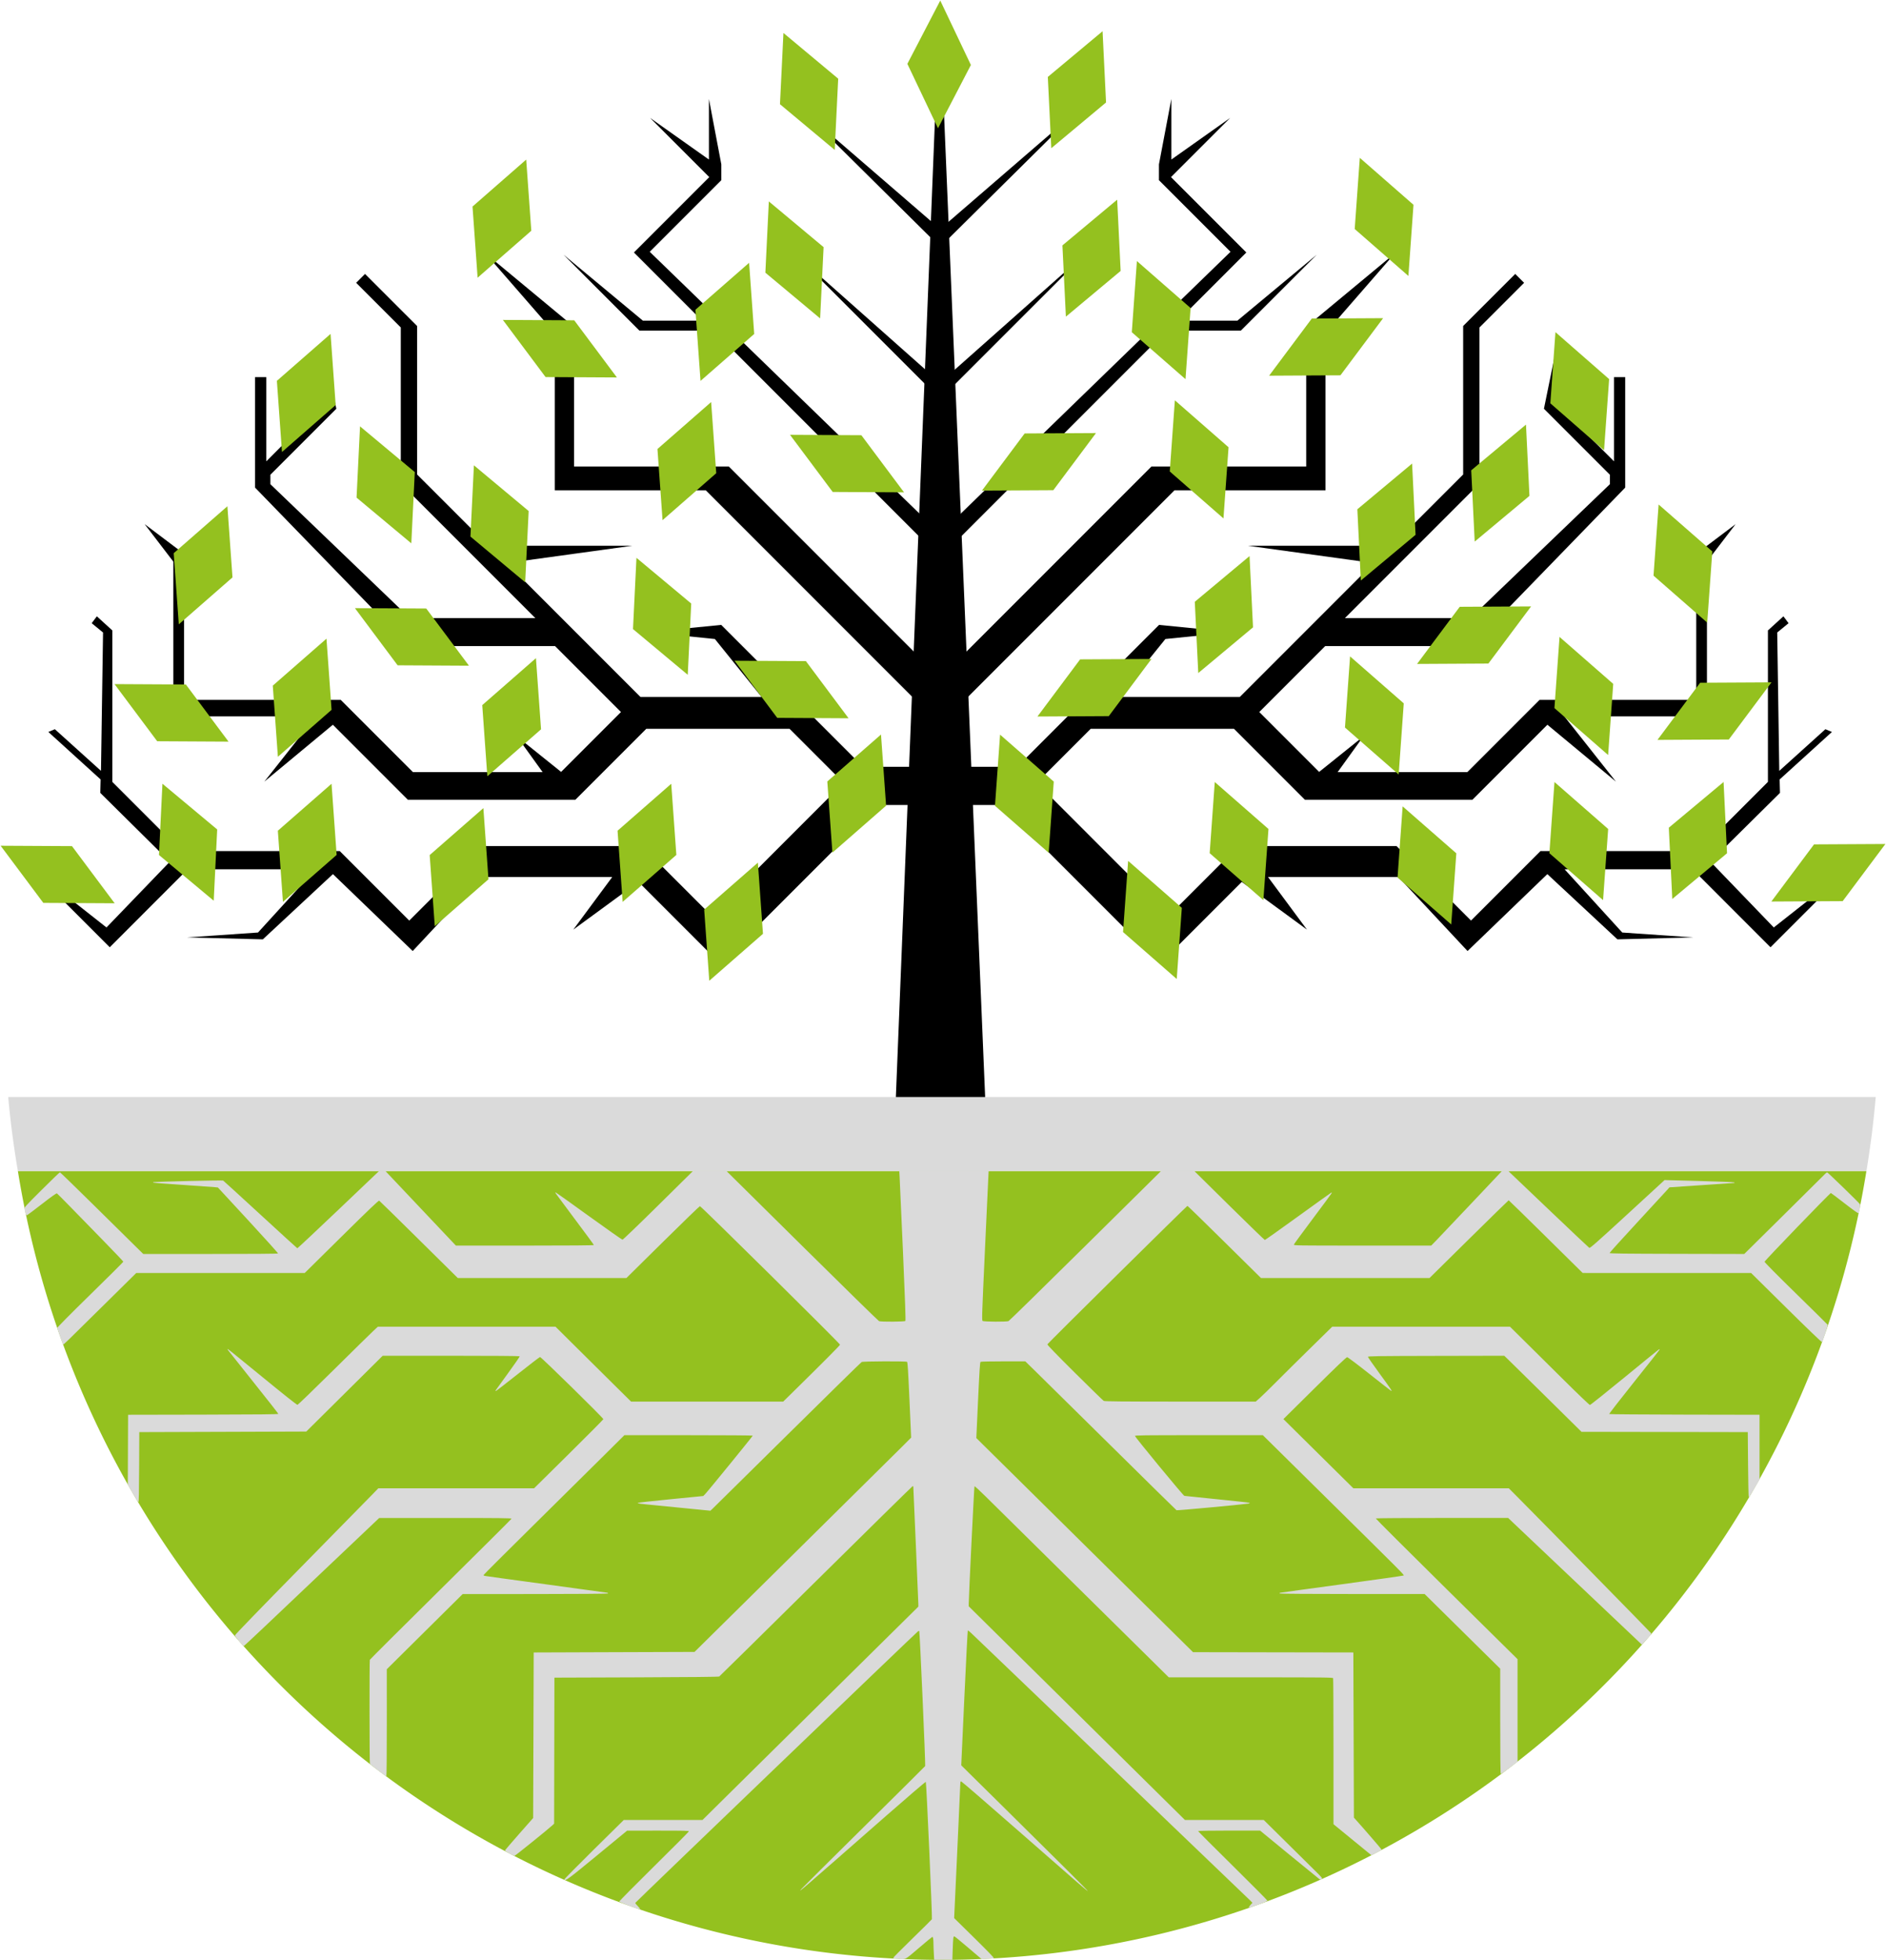 <?xml version="1.0" ?>
<svg xmlns="http://www.w3.org/2000/svg" xmlns:sodipodi="http://sodipodi.sourceforge.net/DTD/sodipodi-0.dtd" xmlns:inkscape="http://www.inkscape.org/namespaces/inkscape" viewBox="0 0 186.797 194.034" inkscape:version="0.92.3 (2405546, 2018-03-11)" sodipodi:docname="jackrabbit-oak.svg">
	<defs id="defs2">
		<clipPath clipPathUnits="userSpaceOnUse" id="clipPath1028">
			<g style="fill:#c5c5c5;fill-opacity:1" id="g1038" transform="matrix(2.171,0,0,-2.132,-60.165,485.964)">
				<g transform="matrix(1,0,0,1.007,0,-0.672)" style="fill:#c5c5c5;fill-opacity:1" id="g1036">
					<path style="fill:#000000;fill-opacity:1;fill-rule:evenodd;stroke:none;stroke-width:0.255px;stroke-linecap:butt;stroke-linejoin:miter;stroke-opacity:1" d="M 73.859,167.98 L 74.298,157.881 L 73.041,157.881 L 65.34,165.582 L 61.371,161.613 L 58.205,163.928 L 60.095,161.377 L 53.764,161.377 L 50.41,164.968 L 46.535,161.235 L 43.133,164.401 L 39.448,164.306 L 42.897,164.07 L 45.698,161.001 L 39.484,161.001 L 35.7,164.785 L 31.766,160.851 L 35.541,163.824 L 38.615,160.634 L 35.241,157.293 L 35.257,156.641 L 32.718,154.336 L 33.036,154.203 L 35.274,156.224 L 35.374,149.509 L 34.823,149.058 L 35.074,148.723 L 35.825,149.408 L 35.825,156.758 L 39.183,160.116 L 46.867,160.116 L 50.241,163.49 L 53.858,159.874 L 61.533,159.874 L 64.895,163.235 L 71.08,157.051 L 71.316,156.794 L 68.706,154.184 L 61.749,154.184 L 58.306,157.627 L 50.173,157.627 L 46.532,153.986 L 43.204,156.747 L 45.709,153.581 L 38.787,153.581 L 38.787,146.069 L 37.393,144.25 L 39.306,145.691 L 39.306,152.778 L 46.913,152.778 L 50.421,156.286 L 56.717,156.286 L 55.465,154.55 L 57.615,156.274 L 60.52,153.369 L 57.32,150.168 L 50.221,150.168 L 42.756,142.478 L 42.756,137.116 L 43.299,137.116 L 43.299,141.202 L 46.169,138.332 L 46.169,136.053 L 46.701,138.651 L 43.5,141.852 L 43.5,142.313 L 50.268,148.809 L 56.363,148.809 L 49.831,142.277 L 49.831,134.706 L 47.663,132.539 L 48.094,132.108 L 50.622,134.635 L 50.622,141.84 L 54.083,145.301 L 61.064,145.301 L 54.969,146.14 L 61.465,152.636 L 67.348,152.636 L 65.08,149.825 L 61.82,149.494 L 65.387,149.14 L 72.273,156.026 L 74.379,156.026 L 74.532,152.501 L 64.64,142.61 L 57.307,142.61 L 57.307,134.976 L 53.933,131.1 L 58.243,134.675 L 58.243,141.457 L 65.759,141.457 L 74.627,150.324 L 74.87,144.721 L 65.008,134.859 L 61.416,134.859 L 57.733,131.176 L 61.584,134.374 L 64.457,134.374 L 61.149,131.067 L 64.807,127.409 L 61.934,124.536 L 64.791,126.557 L 64.791,123.617 L 65.392,126.791 L 65.392,127.559 L 61.917,131.033 L 74.917,143.645 L 75.19,137.358 L 68.933,131.1 L 75.22,136.678 L 75.498,130.286 L 69.167,124.018 L 75.532,129.513 L 75.985,119.098 L 76.46,129.547 L 82.865,124.018 L 76.496,130.324 L 76.786,136.701 L 83.099,131.1 L 76.817,137.382 L 77.102,143.657 L 90.114,131.033 L 86.64,127.559 L 86.64,126.791 L 87.241,123.617 L 87.241,126.557 L 90.098,124.536 L 87.225,127.409 L 90.883,131.067 L 87.575,134.374 L 90.448,134.374 L 94.299,131.176 L 90.616,134.859 L 87.024,134.859 L 77.151,144.732 L 77.406,150.324 L 86.272,141.457 L 93.789,141.457 L 93.789,134.675 L 98.099,131.1 L 94.725,134.976 L 94.725,142.61 L 87.392,142.61 L 77.505,152.497 L 77.665,156.026 L 79.759,156.026 L 86.645,149.14 L 90.212,149.494 L 86.952,149.825 L 84.684,152.636 L 90.567,152.636 L 97.063,146.14 L 90.968,145.301 L 97.949,145.301 L 101.41,141.84 L 101.41,134.635 L 103.937,132.108 L 104.369,132.539 L 102.201,134.706 L 102.201,142.277 L 95.669,148.809 L 101.764,148.809 L 108.532,142.313 L 108.532,141.852 L 105.331,138.651 L 105.863,136.053 L 105.863,138.332 L 108.733,141.202 L 108.733,137.116 L 109.276,137.116 L 109.276,142.478 L 101.811,150.168 L 94.712,150.168 L 91.511,153.369 L 94.417,156.274 L 96.567,154.55 L 95.315,156.286 L 101.611,156.286 L 105.119,152.778 L 112.725,152.778 L 112.725,145.691 L 114.639,144.25 L 113.245,146.069 L 113.245,153.581 L 106.323,153.581 L 108.828,156.747 L 105.499,153.986 L 101.859,157.627 L 93.726,157.627 L 90.283,154.184 L 83.326,154.184 L 80.715,156.794 L 80.952,157.051 L 87.137,163.235 L 90.499,159.874 L 98.174,159.874 L 101.791,163.49 L 105.165,160.116 L 112.849,160.116 L 116.207,156.758 L 116.207,149.408 L 116.958,148.723 L 117.209,149.058 L 116.658,149.509 L 116.758,156.224 L 118.996,154.203 L 119.314,154.336 L 116.775,156.641 L 116.791,157.293 L 113.417,160.634 L 116.491,163.824 L 120.266,160.851 L 116.332,164.785 L 112.548,161.001 L 106.334,161.001 L 109.135,164.07 L 112.584,164.306 L 108.898,164.401 L 105.497,161.235 L 101.622,164.968 L 98.268,161.377 L 91.937,161.377 L 93.827,163.928 L 90.661,161.613 L 86.692,165.582 L 78.991,157.881 L 77.75,157.881 L 78.205,167.893 L 73.859,167.98" id="path1030" inkscape:connector-curvature="0"/>
				</g>
			</g>
		</clipPath>
	</defs>
	<sodipodi:namedview id="base" pagecolor="#ffffff" bordercolor="#666666" borderopacity="1.0" inkscape:pageopacity="0.0" inkscape:pageshadow="2" inkscape:zoom="1.4" inkscape:cx="330.75192" inkscape:cy="342.26057" inkscape:document-units="mm" inkscape:current-layer="layer1" showgrid="false" inkscape:snap-global="false" inkscape:window-width="3726" inkscape:window-height="2049" inkscape:window-x="114" inkscape:window-y="55" inkscape:window-maximized="1" fit-margin-top="0" fit-margin-left="0" fit-margin-right="0" fit-margin-bottom="0"/>
	<g inkscape:label="Layer 1" inkscape:groupmode="layer" id="layer1" transform="translate(-11.446,-17.787)">
		<g id="g964" style="fill:#000000;fill-opacity:1" transform="matrix(2.04,0,0,2.04,-50.295,-226.072)">
			<g id="g979">
				<path style="fill:#000000;fill-opacity:1;fill-rule:evenodd;stroke:none;stroke-width:0.265px;stroke-linecap:butt;stroke-linejoin:miter;stroke-opacity:1" d="M 73.753,172.97 L 75.879,119.824 L 78.099,172.875 L 73.753,172.97" id="path902" inkscape:connector-curvature="0"/>
				<g transform="translate(-0.396,-0.102)" id="g919" style="fill:#000000;fill-opacity:1;stroke:none">
					<path inkscape:connector-curvature="0" id="path904" d="M 77.627,158.708 L 79.281,158.708 L 86.982,166.409 L 90.951,162.44 L 94.116,164.756 L 92.226,162.204 L 98.557,162.204 L 101.912,165.795 L 105.786,162.062 L 109.188,165.228 L 112.873,165.134 L 109.424,164.897 L 106.624,161.828 L 112.838,161.828 L 116.621,165.612 L 120.555,161.678 L 116.78,164.651 L 113.706,161.461 L 117.081,158.12 L 117.064,157.469 L 119.603,155.163 L 119.286,155.03 L 117.047,157.051 L 116.947,150.336 L 117.498,149.885 L 117.248,149.551 L 116.496,150.236 L 116.496,157.586 L 113.139,160.943 L 105.455,160.943 L 102.08,164.317 L 98.464,160.701 L 90.788,160.701 L 87.426,164.063 L 81.242,157.878 L 81.005,157.621 L 83.615,155.011 L 90.573,155.011 L 94.016,158.454 L 102.148,158.454 L 105.789,154.813 L 109.117,157.574 L 106.613,154.408 L 113.535,154.408 L 113.535,146.896 L 114.928,145.077 L 113.015,146.518 L 113.015,153.605 L 105.408,153.605 L 101.9,157.113 L 95.604,157.113 L 96.856,155.377 L 94.707,157.102 L 91.801,154.196 L 95.002,150.995 L 102.101,150.995 L 109.566,143.305 L 109.566,137.943 L 109.023,137.943 L 109.023,142.03 L 106.152,139.159 L 106.152,136.88 L 105.621,139.478 L 108.822,142.679 L 108.822,143.14 L 102.054,149.637 L 95.959,149.637 L 102.491,143.105 L 102.491,135.533 L 104.658,133.366 L 104.227,132.935 L 101.699,135.462 L 101.699,142.668 L 98.238,146.128 L 91.258,146.128 L 97.353,146.967 L 90.856,153.464 L 84.974,153.464 L 87.242,150.652 L 90.502,150.322 L 86.935,149.967 L 80.048,156.853 L 77.343,156.853 L 77.627,158.708" style="fill:#000000;fill-opacity:1;fill-rule:evenodd;stroke:none;stroke-width:0.265px;stroke-linecap:butt;stroke-linejoin:miter;stroke-opacity:1"/>
					<path inkscape:connector-curvature="0" id="path906" d="M 77.441,153.677 L 87.681,143.437 L 95.014,143.437 L 95.014,135.803 L 98.389,131.928 L 94.079,135.502 L 94.079,142.284 L 86.562,142.284 L 77.291,151.555 L 77.441,153.677" style="fill:#000000;fill-opacity:1;fill-rule:evenodd;stroke:none;stroke-width:0.265px;stroke-linecap:butt;stroke-linejoin:miter;stroke-opacity:1"/>
					<path inkscape:connector-curvature="0" id="path908" d="M 76.974,146.026 L 87.314,135.686 L 90.905,135.686 L 94.588,132.003 L 90.738,135.202 L 87.865,135.202 L 91.172,131.894 L 87.514,128.236 L 90.387,125.363 L 87.531,127.384 L 87.531,124.444 L 86.929,127.618 L 86.929,128.386 L 90.404,131.861 L 76.974,144.89 L 76.974,146.026" style="fill:#000000;fill-opacity:1;fill-rule:evenodd;stroke:none;stroke-width:0.265px;stroke-linecap:butt;stroke-linejoin:miter;stroke-opacity:1"/>
					<path inkscape:connector-curvature="0" id="path910" d="M 76.706,138.609 L 83.388,131.928 L 76.573,137.975 L 76.706,138.609" style="fill:#000000;fill-opacity:1;fill-rule:evenodd;stroke:none;stroke-width:0.265px;stroke-linecap:butt;stroke-linejoin:miter;stroke-opacity:1"/>
					<path inkscape:connector-curvature="0" id="path912" d="M 76.372,131.56 L 83.154,124.845 L 76.305,130.758 L 76.372,131.56" style="fill:#000000;fill-opacity:1;fill-rule:evenodd;stroke:none;stroke-width:0.265px;stroke-linecap:butt;stroke-linejoin:miter;stroke-opacity:1"/>
				</g>
				<g transform="matrix(-1,0,0,1,152.215,-0.102)" id="g919-3" style="fill:#000000;fill-opacity:1;stroke:none">
					<path inkscape:connector-curvature="0" id="path904-6" d="M 77.627,158.708 L 79.281,158.708 L 86.982,166.409 L 90.951,162.44 L 94.116,164.756 L 92.226,162.204 L 98.557,162.204 L 101.912,165.795 L 105.786,162.062 L 109.188,165.228 L 112.873,165.134 L 109.424,164.897 L 106.624,161.828 L 112.838,161.828 L 116.621,165.612 L 120.555,161.678 L 116.78,164.651 L 113.706,161.461 L 117.081,158.12 L 117.064,157.469 L 119.603,155.163 L 119.286,155.03 L 117.047,157.051 L 116.947,150.336 L 117.498,149.885 L 117.248,149.551 L 116.496,150.236 L 116.496,157.586 L 113.139,160.943 L 105.455,160.943 L 102.08,164.317 L 98.464,160.701 L 90.788,160.701 L 87.426,164.063 L 81.242,157.878 L 81.005,157.621 L 83.615,155.011 L 90.573,155.011 L 94.016,158.454 L 102.148,158.454 L 105.789,154.813 L 109.117,157.574 L 106.613,154.408 L 113.535,154.408 L 113.535,146.896 L 114.928,145.077 L 113.015,146.518 L 113.015,153.605 L 105.408,153.605 L 101.9,157.113 L 95.604,157.113 L 96.856,155.377 L 94.707,157.102 L 91.801,154.196 L 95.002,150.995 L 102.101,150.995 L 109.566,143.305 L 109.566,137.943 L 109.023,137.943 L 109.023,142.03 L 106.152,139.159 L 106.152,136.88 L 105.621,139.478 L 108.822,142.679 L 108.822,143.14 L 102.054,149.637 L 95.959,149.637 L 102.491,143.105 L 102.491,135.533 L 104.658,133.366 L 104.227,132.935 L 101.699,135.462 L 101.699,142.668 L 98.238,146.128 L 91.258,146.128 L 97.353,146.967 L 90.856,153.464 L 84.974,153.464 L 87.242,150.652 L 90.502,150.322 L 86.935,149.967 L 80.048,156.853 L 77.343,156.853 L 77.627,158.708" style="fill:#000000;fill-opacity:1;fill-rule:evenodd;stroke:none;stroke-width:0.265px;stroke-linecap:butt;stroke-linejoin:miter;stroke-opacity:1"/>
					<path inkscape:connector-curvature="0" id="path906-7" d="M 77.441,153.677 L 87.681,143.437 L 95.014,143.437 L 95.014,135.803 L 98.389,131.928 L 94.079,135.502 L 94.079,142.284 L 86.562,142.284 L 77.291,151.555 L 77.441,153.677" style="fill:#000000;fill-opacity:1;fill-rule:evenodd;stroke:none;stroke-width:0.265px;stroke-linecap:butt;stroke-linejoin:miter;stroke-opacity:1"/>
					<path inkscape:connector-curvature="0" id="path908-5" d="M 76.974,146.026 L 87.314,135.686 L 90.905,135.686 L 94.588,132.003 L 90.738,135.202 L 87.865,135.202 L 91.172,131.894 L 87.514,128.236 L 90.387,125.363 L 87.531,127.384 L 87.531,124.444 L 86.929,127.618 L 86.929,128.386 L 90.404,131.861 L 76.974,144.89 L 76.974,146.026" style="fill:#000000;fill-opacity:1;fill-rule:evenodd;stroke:none;stroke-width:0.265px;stroke-linecap:butt;stroke-linejoin:miter;stroke-opacity:1"/>
					<path inkscape:connector-curvature="0" id="path910-3" d="M 76.706,138.609 L 83.388,131.928 L 76.573,137.975 L 76.706,138.609" style="fill:#000000;fill-opacity:1;fill-rule:evenodd;stroke:none;stroke-width:0.265px;stroke-linecap:butt;stroke-linejoin:miter;stroke-opacity:1"/>
					<path inkscape:connector-curvature="0" id="path912-5" d="M 76.372,131.56 L 83.154,124.845 L 76.305,130.758 L 76.372,131.56" style="fill:#000000;fill-opacity:1;fill-rule:evenodd;stroke:none;stroke-width:0.265px;stroke-linecap:butt;stroke-linejoin:miter;stroke-opacity:1"/>
				</g>
			</g>
		</g>
		<path sodipodi:type="star" style="opacity:1;fill:#94c11f;fill-opacity:1;stroke:none;stroke-width:0.498;stroke-linecap:butt;stroke-linejoin:bevel;stroke-miterlimit:4;stroke-dasharray:none;stroke-opacity:1" id="path983" sodipodi:sides="4" sodipodi:cx="25.702381" sodipodi:cy="126.57998" sodipodi:r1="3.503422" sodipodi:r2="2.4772935" sodipodi:arg1="1.5707963" sodipodi:arg2="2.3561945" inkscape:flatsided="true" inkscape:rounded="0" inkscape:randomized="0" d="M 25.702,130.083 L 22.199,126.58 L 25.702,123.077 L 29.206,126.58 L 25.702,130.083" transform="matrix(0.831,0.342,-0.687,1.669,126.759,-180.619)"/>
		<path sodipodi:type="star" style="opacity:1;fill:#94c11f;fill-opacity:1;stroke:none;stroke-width:0.498;stroke-linecap:butt;stroke-linejoin:bevel;stroke-miterlimit:4;stroke-dasharray:none;stroke-opacity:1" id="path983-6" sodipodi:sides="4" sodipodi:cx="25.702381" sodipodi:cy="126.57998" sodipodi:r1="3.503422" sodipodi:r2="2.4772935" sodipodi:arg1="1.5707963" sodipodi:arg2="2.3561945" inkscape:flatsided="true" inkscape:rounded="0" inkscape:randomized="0" d="M 25.702,130.083 L 22.199,126.58 L 25.702,123.077 L 29.206,126.58 L 25.702,130.083" transform="matrix(0.831,0.342,-0.687,1.669,107.382,-163.362)"/>
		<path sodipodi:type="star" style="opacity:1;fill:#94c11f;fill-opacity:1;stroke:none;stroke-width:0.498;stroke-linecap:butt;stroke-linejoin:bevel;stroke-miterlimit:4;stroke-dasharray:none;stroke-opacity:1" id="path983-2" sodipodi:sides="4" sodipodi:cx="25.702381" sodipodi:cy="126.57998" sodipodi:r1="3.503422" sodipodi:r2="2.4772935" sodipodi:arg1="1.5707963" sodipodi:arg2="2.3561945" inkscape:flatsided="true" inkscape:rounded="0" inkscape:randomized="0" d="M 25.702,130.083 L 22.199,126.58 L 25.702,123.077 L 29.206,126.58 L 25.702,130.083" transform="matrix(0.831,0.342,-0.687,1.669,97.163,-146.299)"/>
		<path sodipodi:type="star" style="opacity:1;fill:#94c11f;fill-opacity:1;stroke:none;stroke-width:0.498;stroke-linecap:butt;stroke-linejoin:bevel;stroke-miterlimit:4;stroke-dasharray:none;stroke-opacity:1" id="path983-9" sodipodi:sides="4" sodipodi:cx="25.702381" sodipodi:cy="126.57998" sodipodi:r1="3.503422" sodipodi:r2="2.4772935" sodipodi:arg1="1.5707963" sodipodi:arg2="2.3561945" inkscape:flatsided="true" inkscape:rounded="0" inkscape:randomized="0" d="M 25.702,130.083 L 22.199,126.58 L 25.702,123.077 L 29.206,126.58 L 25.702,130.083" transform="matrix(0.831,0.342,-0.687,1.669,127.723,-131.259)"/>
		<path sodipodi:type="star" style="opacity:1;fill:#94c11f;fill-opacity:1;stroke:none;stroke-width:0.498;stroke-linecap:butt;stroke-linejoin:bevel;stroke-miterlimit:4;stroke-dasharray:none;stroke-opacity:1" id="path983-1" sodipodi:sides="4" sodipodi:cx="25.702381" sodipodi:cy="126.57998" sodipodi:r1="3.503422" sodipodi:r2="2.4772935" sodipodi:arg1="1.5707963" sodipodi:arg2="2.3561945" inkscape:flatsided="true" inkscape:rounded="0" inkscape:randomized="0" d="M 25.702,130.083 L 22.199,126.58 L 25.702,123.077 L 29.206,126.58 L 25.702,130.083" transform="matrix(0.831,0.342,-0.687,1.669,122.517,-116.413)"/>
		<path sodipodi:type="star" style="opacity:1;fill:#94c11f;fill-opacity:1;stroke:none;stroke-width:0.498;stroke-linecap:butt;stroke-linejoin:bevel;stroke-miterlimit:4;stroke-dasharray:none;stroke-opacity:1" id="path983-27" sodipodi:sides="4" sodipodi:cx="25.702381" sodipodi:cy="126.57998" sodipodi:r1="3.503422" sodipodi:r2="2.4772935" sodipodi:arg1="1.5707963" sodipodi:arg2="2.3561945" inkscape:flatsided="true" inkscape:rounded="0" inkscape:randomized="0" d="M 25.702,130.083 L 22.199,126.58 L 25.702,123.077 L 29.206,126.58 L 25.702,130.083" transform="matrix(0.831,0.342,-0.687,1.669,141.124,-118.823)"/>
		<path sodipodi:type="star" style="opacity:1;fill:#94c11f;fill-opacity:1;stroke:none;stroke-width:0.498;stroke-linecap:butt;stroke-linejoin:bevel;stroke-miterlimit:4;stroke-dasharray:none;stroke-opacity:1" id="path983-0" sodipodi:sides="4" sodipodi:cx="25.702381" sodipodi:cy="126.57998" sodipodi:r1="3.503422" sodipodi:r2="2.4772935" sodipodi:arg1="1.5707963" sodipodi:arg2="2.3561945" inkscape:flatsided="true" inkscape:rounded="0" inkscape:randomized="0" d="M 25.702,130.083 L 22.199,126.58 L 25.702,123.077 L 29.206,126.58 L 25.702,130.083" transform="matrix(0.831,0.342,-0.687,1.669,107.478,-118.823)"/>
		<path sodipodi:type="star" style="opacity:1;fill:#94c11f;fill-opacity:1;stroke:none;stroke-width:0.498;stroke-linecap:butt;stroke-linejoin:bevel;stroke-miterlimit:4;stroke-dasharray:none;stroke-opacity:1" id="path983-93" sodipodi:sides="4" sodipodi:cx="25.702381" sodipodi:cy="126.57998" sodipodi:r1="3.503422" sodipodi:r2="2.4772935" sodipodi:arg1="1.5707963" sodipodi:arg2="2.3561945" inkscape:flatsided="true" inkscape:rounded="0" inkscape:randomized="0" d="M 25.702,130.083 L 22.199,126.58 L 25.702,123.077 L 29.206,126.58 L 25.702,130.083" transform="matrix(0.831,0.342,-0.687,1.669,106.977,-133.188)"/>
		<path sodipodi:type="star" style="opacity:1;fill:#94c11f;fill-opacity:1;stroke:none;stroke-width:0.498;stroke-linecap:butt;stroke-linejoin:bevel;stroke-miterlimit:4;stroke-dasharray:none;stroke-opacity:1" id="path983-60" sodipodi:sides="4" sodipodi:cx="25.702381" sodipodi:cy="126.57998" sodipodi:r1="3.503422" sodipodi:r2="2.4772935" sodipodi:arg1="1.5707963" sodipodi:arg2="2.3561945" inkscape:flatsided="true" inkscape:rounded="0" inkscape:randomized="0" d="M 25.702,130.083 L 22.199,126.58 L 25.702,123.077 L 29.206,126.58 L 25.702,130.083" transform="matrix(0.831,0.342,-0.687,1.669,148.836,-170.4)"/>
		<path sodipodi:type="star" style="opacity:1;fill:#94c11f;fill-opacity:1;stroke:none;stroke-width:0.498;stroke-linecap:butt;stroke-linejoin:bevel;stroke-miterlimit:4;stroke-dasharray:none;stroke-opacity:1" id="path983-62" sodipodi:sides="4" sodipodi:cx="25.702381" sodipodi:cy="126.57998" sodipodi:r1="3.503422" sodipodi:r2="2.4772935" sodipodi:arg1="1.5707963" sodipodi:arg2="2.3561945" inkscape:flatsided="true" inkscape:rounded="0" inkscape:randomized="0" d="M 25.702,130.083 L 22.199,126.58 L 25.702,123.077 L 29.206,126.58 L 25.702,130.083" transform="matrix(0.831,0.342,-0.687,1.669,145.076,-156.614)"/>
		<path sodipodi:type="star" style="opacity:1;fill:#94c11f;fill-opacity:1;stroke:none;stroke-width:0.498;stroke-linecap:butt;stroke-linejoin:bevel;stroke-miterlimit:4;stroke-dasharray:none;stroke-opacity:1" id="path983-61" sodipodi:sides="4" sodipodi:cx="25.702381" sodipodi:cy="126.57998" sodipodi:r1="3.503422" sodipodi:r2="2.4772935" sodipodi:arg1="1.5707963" sodipodi:arg2="2.3561945" inkscape:flatsided="true" inkscape:rounded="0" inkscape:randomized="0" d="M 25.702,130.083 L 22.199,126.58 L 25.702,123.077 L 29.206,126.58 L 25.702,130.083" transform="matrix(0.831,0.342,-0.687,1.669,149.704,-111.014)"/>
		<path sodipodi:type="star" style="opacity:1;fill:#94c11f;fill-opacity:1;stroke:none;stroke-width:0.498;stroke-linecap:butt;stroke-linejoin:bevel;stroke-miterlimit:4;stroke-dasharray:none;stroke-opacity:1" id="path983-8" sodipodi:sides="4" sodipodi:cx="25.702381" sodipodi:cy="126.57998" sodipodi:r1="3.503422" sodipodi:r2="2.4772935" sodipodi:arg1="1.5707963" sodipodi:arg2="2.3561945" inkscape:flatsided="true" inkscape:rounded="0" inkscape:randomized="0" d="M 25.702,130.083 L 22.199,126.58 L 25.702,123.077 L 29.206,126.58 L 25.702,130.083" transform="matrix(0.405,-0.802,1.612,0.813,-197.301,22.069)"/>
		<path sodipodi:type="star" style="opacity:1;fill:#94c11f;fill-opacity:1;stroke:none;stroke-width:0.498;stroke-linecap:butt;stroke-linejoin:bevel;stroke-miterlimit:4;stroke-dasharray:none;stroke-opacity:1" id="path983-8-7" sodipodi:sides="4" sodipodi:cx="25.702381" sodipodi:cy="126.57998" sodipodi:r1="3.503422" sodipodi:r2="2.4772935" sodipodi:arg1="1.5707963" sodipodi:arg2="2.3561945" inkscape:flatsided="true" inkscape:rounded="0" inkscape:randomized="0" d="M 25.702,130.083 L 22.199,126.58 L 25.702,123.077 L 29.206,126.58 L 25.702,130.083" transform="matrix(0.405,-0.802,1.612,0.813,-186.022,6.066)"/>
		<path sodipodi:type="star" style="opacity:1;fill:#94c11f;fill-opacity:1;stroke:none;stroke-width:0.498;stroke-linecap:butt;stroke-linejoin:bevel;stroke-miterlimit:4;stroke-dasharray:none;stroke-opacity:1" id="path983-8-9" sodipodi:sides="4" sodipodi:cx="25.702381" sodipodi:cy="126.57998" sodipodi:r1="3.503422" sodipodi:r2="2.4772935" sodipodi:arg1="1.5707963" sodipodi:arg2="2.3561945" inkscape:flatsided="true" inkscape:rounded="0" inkscape:randomized="0" d="M 25.702,130.083 L 22.199,126.58 L 25.702,123.077 L 29.206,126.58 L 25.702,130.083" transform="matrix(0.405,-0.802,1.612,0.813,-162.21,-1.453)"/>
		<path sodipodi:type="star" style="opacity:1;fill:#94c11f;fill-opacity:1;stroke:none;stroke-width:0.498;stroke-linecap:butt;stroke-linejoin:bevel;stroke-miterlimit:4;stroke-dasharray:none;stroke-opacity:1" id="path983-8-2" sodipodi:sides="4" sodipodi:cx="25.702381" sodipodi:cy="126.57998" sodipodi:r1="3.503422" sodipodi:r2="2.4772935" sodipodi:arg1="1.5707963" sodipodi:arg2="2.3561945" inkscape:flatsided="true" inkscape:rounded="0" inkscape:randomized="0" d="M 25.702,130.083 L 22.199,126.58 L 25.702,123.077 L 29.206,126.58 L 25.702,130.083" transform="matrix(0.405,-0.802,1.612,0.813,-147.556,-29.989)"/>
		<path sodipodi:type="star" style="opacity:1;fill:#94c11f;fill-opacity:1;stroke:none;stroke-width:0.498;stroke-linecap:butt;stroke-linejoin:bevel;stroke-miterlimit:4;stroke-dasharray:none;stroke-opacity:1" id="path983-8-0" sodipodi:sides="4" sodipodi:cx="25.702381" sodipodi:cy="126.57998" sodipodi:r1="3.503422" sodipodi:r2="2.4772935" sodipodi:arg1="1.5707963" sodipodi:arg2="2.3561945" inkscape:flatsided="true" inkscape:rounded="0" inkscape:randomized="0" d="M 25.702,130.083 L 22.199,126.58 L 25.702,123.077 L 29.206,126.58 L 25.702,130.083" transform="matrix(0.405,-0.802,1.612,0.813,-119.117,-18.613)"/>
		<path sodipodi:type="star" style="opacity:1;fill:#94c11f;fill-opacity:1;stroke:none;stroke-width:0.498;stroke-linecap:butt;stroke-linejoin:bevel;stroke-miterlimit:4;stroke-dasharray:none;stroke-opacity:1" id="path983-8-23" sodipodi:sides="4" sodipodi:cx="25.702381" sodipodi:cy="126.57998" sodipodi:r1="3.503422" sodipodi:r2="2.4772935" sodipodi:arg1="1.5707963" sodipodi:arg2="2.3561945" inkscape:flatsided="true" inkscape:rounded="0" inkscape:randomized="0" d="M 25.702,130.083 L 22.199,126.58 L 25.702,123.077 L 29.206,126.58 L 25.702,130.083" transform="matrix(0.405,-0.802,1.612,0.813,-124.612,3.752)"/>
		<path sodipodi:type="star" style="opacity:1;fill:#94c11f;fill-opacity:1;stroke:none;stroke-width:0.498;stroke-linecap:butt;stroke-linejoin:bevel;stroke-miterlimit:4;stroke-dasharray:none;stroke-opacity:1" id="path983-8-75" sodipodi:sides="4" sodipodi:cx="25.702381" sodipodi:cy="126.57998" sodipodi:r1="3.503422" sodipodi:r2="2.4772935" sodipodi:arg1="1.5707963" sodipodi:arg2="2.3561945" inkscape:flatsided="true" inkscape:rounded="0" inkscape:randomized="0" d="M 25.702,130.083 L 22.199,126.58 L 25.702,123.077 L 29.206,126.58 L 25.702,130.083" transform="matrix(0.823,-0.361,0.725,1.653,-21.343,-173.117)"/>
		<path sodipodi:type="star" style="opacity:1;fill:#94c11f;fill-opacity:1;stroke:none;stroke-width:0.498;stroke-linecap:butt;stroke-linejoin:bevel;stroke-miterlimit:4;stroke-dasharray:none;stroke-opacity:1" id="path983-8-75-9" sodipodi:sides="4" sodipodi:cx="25.702381" sodipodi:cy="126.57998" sodipodi:r1="3.503422" sodipodi:r2="2.4772935" sodipodi:arg1="1.5707963" sodipodi:arg2="2.3561945" inkscape:flatsided="true" inkscape:rounded="0" inkscape:randomized="0" d="M 25.702,130.083 L 22.199,126.58 L 25.702,123.077 L 29.206,126.58 L 25.702,130.083" transform="matrix(0.823,-0.361,0.725,1.653,-22.789,-156.439)"/>
		<path sodipodi:type="star" style="opacity:1;fill:#94c11f;fill-opacity:1;stroke:none;stroke-width:0.498;stroke-linecap:butt;stroke-linejoin:bevel;stroke-miterlimit:4;stroke-dasharray:none;stroke-opacity:1" id="path983-8-75-2" sodipodi:sides="4" sodipodi:cx="25.702381" sodipodi:cy="126.57998" sodipodi:r1="3.503422" sodipodi:r2="2.4772935" sodipodi:arg1="1.5707963" sodipodi:arg2="2.3561945" inkscape:flatsided="true" inkscape:rounded="0" inkscape:randomized="0" d="M 25.702,130.083 L 22.199,126.58 L 25.702,123.077 L 29.206,126.58 L 25.702,130.083" transform="matrix(0.823,-0.361,0.725,1.653,-52,-130.313)"/>
		<path sodipodi:type="star" style="opacity:1;fill:#94c11f;fill-opacity:1;stroke:none;stroke-width:0.498;stroke-linecap:butt;stroke-linejoin:bevel;stroke-miterlimit:4;stroke-dasharray:none;stroke-opacity:1" id="path983-8-75-28" sodipodi:sides="4" sodipodi:cx="25.702381" sodipodi:cy="126.57998" sodipodi:r1="3.503422" sodipodi:r2="2.4772935" sodipodi:arg1="1.5707963" sodipodi:arg2="2.3561945" inkscape:flatsided="true" inkscape:rounded="0" inkscape:randomized="0" d="M 25.702,130.083 L 22.199,126.58 L 25.702,123.077 L 29.206,126.58 L 25.702,130.083" transform="matrix(0.823,-0.361,0.725,1.653,-63.279,-134.17)"/>
		<path sodipodi:type="star" style="opacity:1;fill:#94c11f;fill-opacity:1;stroke:none;stroke-width:0.498;stroke-linecap:butt;stroke-linejoin:bevel;stroke-miterlimit:4;stroke-dasharray:none;stroke-opacity:1" id="path983-8-75-97" sodipodi:sides="4" sodipodi:cx="25.702381" sodipodi:cy="126.57998" sodipodi:r1="3.503422" sodipodi:r2="2.4772935" sodipodi:arg1="1.5707963" sodipodi:arg2="2.3561945" inkscape:flatsided="true" inkscape:rounded="0" inkscape:randomized="0" d="M 25.702,130.083 L 22.199,126.58 L 25.702,123.077 L 29.206,126.58 L 25.702,130.083" transform="matrix(0.823,-0.361,0.725,1.653,-35.9,-121.155)"/>
		<path sodipodi:type="star" style="opacity:1;fill:#94c11f;fill-opacity:1;stroke:none;stroke-width:0.498;stroke-linecap:butt;stroke-linejoin:bevel;stroke-miterlimit:4;stroke-dasharray:none;stroke-opacity:1" id="path983-8-75-3" sodipodi:sides="4" sodipodi:cx="25.702381" sodipodi:cy="126.57998" sodipodi:r1="3.503422" sodipodi:r2="2.4772935" sodipodi:arg1="1.5707963" sodipodi:arg2="2.3561945" inkscape:flatsided="true" inkscape:rounded="0" inkscape:randomized="0" d="M 25.702,130.083 L 22.199,126.58 L 25.702,123.077 L 29.206,126.58 L 25.702,130.083" transform="matrix(0.823,-0.361,0.725,1.653,-82.849,-98.789)"/>
		<path sodipodi:type="star" style="opacity:1;fill:#94c11f;fill-opacity:1;stroke:none;stroke-width:0.498;stroke-linecap:butt;stroke-linejoin:bevel;stroke-miterlimit:4;stroke-dasharray:none;stroke-opacity:1" id="path983-8-75-6" sodipodi:sides="4" sodipodi:cx="25.702381" sodipodi:cy="126.57998" sodipodi:r1="3.503422" sodipodi:r2="2.4772935" sodipodi:arg1="1.5707963" sodipodi:arg2="2.3561945" inkscape:flatsided="true" inkscape:rounded="0" inkscape:randomized="0" d="M 25.702,130.083 L 22.199,126.58 L 25.702,123.077 L 29.206,126.58 L 25.702,130.083" transform="matrix(0.898,0.016,-0.032,1.805,85.431,-204.724)"/>
		<path sodipodi:type="star" style="opacity:1;fill:#94c11f;fill-opacity:1;stroke:none;stroke-width:0.498;stroke-linecap:butt;stroke-linejoin:bevel;stroke-miterlimit:4;stroke-dasharray:none;stroke-opacity:1" id="path983-12" sodipodi:sides="4" sodipodi:cx="25.702381" sodipodi:cy="126.57998" sodipodi:r1="3.503422" sodipodi:r2="2.4772935" sodipodi:arg1="1.5707963" sodipodi:arg2="2.3561945" inkscape:flatsided="true" inkscape:rounded="0" inkscape:randomized="0" d="M 25.702,130.083 L 22.199,126.58 L 25.702,123.077 L 29.206,126.58 L 25.702,130.083" transform="matrix(-0.831,0.342,0.687,1.669,82.931,-180.792)"/>
		<path sodipodi:type="star" style="opacity:1;fill:#94c11f;fill-opacity:1;stroke:none;stroke-width:0.498;stroke-linecap:butt;stroke-linejoin:bevel;stroke-miterlimit:4;stroke-dasharray:none;stroke-opacity:1" id="path983-6-9" sodipodi:sides="4" sodipodi:cx="25.702381" sodipodi:cy="126.57998" sodipodi:r1="3.503422" sodipodi:r2="2.4772935" sodipodi:arg1="1.5707963" sodipodi:arg2="2.3561945" inkscape:flatsided="true" inkscape:rounded="0" inkscape:randomized="0" d="M 25.702,130.083 L 22.199,126.58 L 25.702,123.077 L 29.206,126.58 L 25.702,130.083" transform="matrix(-0.831,0.342,0.687,1.669,102.308,-163.535)"/>
		<path sodipodi:type="star" style="opacity:1;fill:#94c11f;fill-opacity:1;stroke:none;stroke-width:0.498;stroke-linecap:butt;stroke-linejoin:bevel;stroke-miterlimit:4;stroke-dasharray:none;stroke-opacity:1" id="path983-2-3" sodipodi:sides="4" sodipodi:cx="25.702381" sodipodi:cy="126.57998" sodipodi:r1="3.503422" sodipodi:r2="2.4772935" sodipodi:arg1="1.5707963" sodipodi:arg2="2.3561945" inkscape:flatsided="true" inkscape:rounded="0" inkscape:randomized="0" d="M 25.702,130.083 L 22.199,126.58 L 25.702,123.077 L 29.206,126.58 L 25.702,130.083" transform="matrix(-0.831,0.342,0.687,1.669,112.527,-146.472)"/>
		<path sodipodi:type="star" style="opacity:1;fill:#94c11f;fill-opacity:1;stroke:none;stroke-width:0.498;stroke-linecap:butt;stroke-linejoin:bevel;stroke-miterlimit:4;stroke-dasharray:none;stroke-opacity:1" id="path983-9-1" sodipodi:sides="4" sodipodi:cx="25.702381" sodipodi:cy="126.57998" sodipodi:r1="3.503422" sodipodi:r2="2.4772935" sodipodi:arg1="1.5707963" sodipodi:arg2="2.3561945" inkscape:flatsided="true" inkscape:rounded="0" inkscape:randomized="0" d="M 25.702,130.083 L 22.199,126.58 L 25.702,123.077 L 29.206,126.58 L 25.702,130.083" transform="matrix(-0.831,0.342,0.687,1.669,81.967,-131.433)"/>
		<path sodipodi:type="star" style="opacity:1;fill:#94c11f;fill-opacity:1;stroke:none;stroke-width:0.498;stroke-linecap:butt;stroke-linejoin:bevel;stroke-miterlimit:4;stroke-dasharray:none;stroke-opacity:1" id="path983-1-9" sodipodi:sides="4" sodipodi:cx="25.702381" sodipodi:cy="126.57998" sodipodi:r1="3.503422" sodipodi:r2="2.4772935" sodipodi:arg1="1.5707963" sodipodi:arg2="2.3561945" inkscape:flatsided="true" inkscape:rounded="0" inkscape:randomized="0" d="M 25.702,130.083 L 22.199,126.58 L 25.702,123.077 L 29.206,126.58 L 25.702,130.083" transform="matrix(-0.831,0.342,0.687,1.669,87.173,-116.586)"/>
		<path sodipodi:type="star" style="opacity:1;fill:#94c11f;fill-opacity:1;stroke:none;stroke-width:0.498;stroke-linecap:butt;stroke-linejoin:bevel;stroke-miterlimit:4;stroke-dasharray:none;stroke-opacity:1" id="path983-27-4" sodipodi:sides="4" sodipodi:cx="25.702381" sodipodi:cy="126.57998" sodipodi:r1="3.503422" sodipodi:r2="2.4772935" sodipodi:arg1="1.5707963" sodipodi:arg2="2.3561945" inkscape:flatsided="true" inkscape:rounded="0" inkscape:randomized="0" d="M 25.702,130.083 L 22.199,126.58 L 25.702,123.077 L 29.206,126.58 L 25.702,130.083" transform="matrix(-0.831,0.342,0.687,1.669,68.567,-118.996)"/>
		<path sodipodi:type="star" style="opacity:1;fill:#94c11f;fill-opacity:1;stroke:none;stroke-width:0.498;stroke-linecap:butt;stroke-linejoin:bevel;stroke-miterlimit:4;stroke-dasharray:none;stroke-opacity:1" id="path983-0-7" sodipodi:sides="4" sodipodi:cx="25.702381" sodipodi:cy="126.57998" sodipodi:r1="3.503422" sodipodi:r2="2.4772935" sodipodi:arg1="1.5707963" sodipodi:arg2="2.3561945" inkscape:flatsided="true" inkscape:rounded="0" inkscape:randomized="0" d="M 25.702,130.083 L 22.199,126.58 L 25.702,123.077 L 29.206,126.58 L 25.702,130.083" transform="matrix(-0.831,0.342,0.687,1.669,102.212,-118.996)"/>
		<path sodipodi:type="star" style="opacity:1;fill:#94c11f;fill-opacity:1;stroke:none;stroke-width:0.498;stroke-linecap:butt;stroke-linejoin:bevel;stroke-miterlimit:4;stroke-dasharray:none;stroke-opacity:1" id="path983-93-8" sodipodi:sides="4" sodipodi:cx="25.702381" sodipodi:cy="126.57998" sodipodi:r1="3.503422" sodipodi:r2="2.4772935" sodipodi:arg1="1.5707963" sodipodi:arg2="2.3561945" inkscape:flatsided="true" inkscape:rounded="0" inkscape:randomized="0" d="M 25.702,130.083 L 22.199,126.58 L 25.702,123.077 L 29.206,126.58 L 25.702,130.083" transform="matrix(-0.831,0.342,0.687,1.669,102.713,-133.361)"/>
		<path sodipodi:type="star" style="opacity:1;fill:#94c11f;fill-opacity:1;stroke:none;stroke-width:0.498;stroke-linecap:butt;stroke-linejoin:bevel;stroke-miterlimit:4;stroke-dasharray:none;stroke-opacity:1" id="path983-60-4" sodipodi:sides="4" sodipodi:cx="25.702381" sodipodi:cy="126.57998" sodipodi:r1="3.503422" sodipodi:r2="2.4772935" sodipodi:arg1="1.5707963" sodipodi:arg2="2.3561945" inkscape:flatsided="true" inkscape:rounded="0" inkscape:randomized="0" d="M 25.702,130.083 L 22.199,126.58 L 25.702,123.077 L 29.206,126.58 L 25.702,130.083" transform="matrix(-0.831,0.342,0.687,1.669,60.854,-170.573)"/>
		<path sodipodi:type="star" style="opacity:1;fill:#94c11f;fill-opacity:1;stroke:none;stroke-width:0.498;stroke-linecap:butt;stroke-linejoin:bevel;stroke-miterlimit:4;stroke-dasharray:none;stroke-opacity:1" id="path983-62-5" sodipodi:sides="4" sodipodi:cx="25.702381" sodipodi:cy="126.57998" sodipodi:r1="3.503422" sodipodi:r2="2.4772935" sodipodi:arg1="1.5707963" sodipodi:arg2="2.3561945" inkscape:flatsided="true" inkscape:rounded="0" inkscape:randomized="0" d="M 25.702,130.083 L 22.199,126.58 L 25.702,123.077 L 29.206,126.58 L 25.702,130.083" transform="matrix(-0.831,0.342,0.687,1.669,64.614,-156.787)"/>
		<path sodipodi:type="star" style="opacity:1;fill:#94c11f;fill-opacity:1;stroke:none;stroke-width:0.498;stroke-linecap:butt;stroke-linejoin:bevel;stroke-miterlimit:4;stroke-dasharray:none;stroke-opacity:1" id="path983-61-0" sodipodi:sides="4" sodipodi:cx="25.702381" sodipodi:cy="126.57998" sodipodi:r1="3.503422" sodipodi:r2="2.4772935" sodipodi:arg1="1.5707963" sodipodi:arg2="2.3561945" inkscape:flatsided="true" inkscape:rounded="0" inkscape:randomized="0" d="M 25.702,130.083 L 22.199,126.58 L 25.702,123.077 L 29.206,126.58 L 25.702,130.083" transform="matrix(-0.831,0.342,0.687,1.669,59.986,-111.188)"/>
		<path sodipodi:type="star" style="opacity:1;fill:#94c11f;fill-opacity:1;stroke:none;stroke-width:0.498;stroke-linecap:butt;stroke-linejoin:bevel;stroke-miterlimit:4;stroke-dasharray:none;stroke-opacity:1" id="path983-8-3" sodipodi:sides="4" sodipodi:cx="25.702381" sodipodi:cy="126.57998" sodipodi:r1="3.503422" sodipodi:r2="2.4772935" sodipodi:arg1="1.5707963" sodipodi:arg2="2.3561945" inkscape:flatsided="true" inkscape:rounded="0" inkscape:randomized="0" d="M 25.702,130.083 L 22.199,126.58 L 25.702,123.077 L 29.206,126.58 L 25.702,130.083" transform="matrix(-0.405,-0.802,-1.612,0.813,406.991,21.896)"/>
		<path sodipodi:type="star" style="opacity:1;fill:#94c11f;fill-opacity:1;stroke:none;stroke-width:0.498;stroke-linecap:butt;stroke-linejoin:bevel;stroke-miterlimit:4;stroke-dasharray:none;stroke-opacity:1" id="path983-8-7-6" sodipodi:sides="4" sodipodi:cx="25.702381" sodipodi:cy="126.57998" sodipodi:r1="3.503422" sodipodi:r2="2.4772935" sodipodi:arg1="1.5707963" sodipodi:arg2="2.3561945" inkscape:flatsided="true" inkscape:rounded="0" inkscape:randomized="0" d="M 25.702,130.083 L 22.199,126.58 L 25.702,123.077 L 29.206,126.58 L 25.702,130.083" transform="matrix(-0.405,-0.802,-1.612,0.813,395.712,5.893)"/>
		<path sodipodi:type="star" style="opacity:1;fill:#94c11f;fill-opacity:1;stroke:none;stroke-width:0.498;stroke-linecap:butt;stroke-linejoin:bevel;stroke-miterlimit:4;stroke-dasharray:none;stroke-opacity:1" id="path983-8-9-1" sodipodi:sides="4" sodipodi:cx="25.702381" sodipodi:cy="126.57998" sodipodi:r1="3.503422" sodipodi:r2="2.4772935" sodipodi:arg1="1.5707963" sodipodi:arg2="2.3561945" inkscape:flatsided="true" inkscape:rounded="0" inkscape:randomized="0" d="M 25.702,130.083 L 22.199,126.58 L 25.702,123.077 L 29.206,126.58 L 25.702,130.083" transform="matrix(-0.405,-0.802,-1.612,0.813,371.9,-1.626)"/>
		<path sodipodi:type="star" style="opacity:1;fill:#94c11f;fill-opacity:1;stroke:none;stroke-width:0.498;stroke-linecap:butt;stroke-linejoin:bevel;stroke-miterlimit:4;stroke-dasharray:none;stroke-opacity:1" id="path983-8-2-0" sodipodi:sides="4" sodipodi:cx="25.702381" sodipodi:cy="126.57998" sodipodi:r1="3.503422" sodipodi:r2="2.4772935" sodipodi:arg1="1.5707963" sodipodi:arg2="2.3561945" inkscape:flatsided="true" inkscape:rounded="0" inkscape:randomized="0" d="M 25.702,130.083 L 22.199,126.58 L 25.702,123.077 L 29.206,126.58 L 25.702,130.083" transform="matrix(-0.405,-0.802,-1.612,0.813,357.246,-30.162)"/>
		<path sodipodi:type="star" style="opacity:1;fill:#94c11f;fill-opacity:1;stroke:none;stroke-width:0.498;stroke-linecap:butt;stroke-linejoin:bevel;stroke-miterlimit:4;stroke-dasharray:none;stroke-opacity:1" id="path983-8-0-6" sodipodi:sides="4" sodipodi:cx="25.702381" sodipodi:cy="126.57998" sodipodi:r1="3.503422" sodipodi:r2="2.4772935" sodipodi:arg1="1.5707963" sodipodi:arg2="2.3561945" inkscape:flatsided="true" inkscape:rounded="0" inkscape:randomized="0" d="M 25.702,130.083 L 22.199,126.58 L 25.702,123.077 L 29.206,126.58 L 25.702,130.083" transform="matrix(-0.405,-0.802,-1.612,0.813,328.807,-18.787)"/>
		<path sodipodi:type="star" style="opacity:1;fill:#94c11f;fill-opacity:1;stroke:none;stroke-width:0.498;stroke-linecap:butt;stroke-linejoin:bevel;stroke-miterlimit:4;stroke-dasharray:none;stroke-opacity:1" id="path983-8-23-3" sodipodi:sides="4" sodipodi:cx="25.702381" sodipodi:cy="126.57998" sodipodi:r1="3.503422" sodipodi:r2="2.4772935" sodipodi:arg1="1.5707963" sodipodi:arg2="2.3561945" inkscape:flatsided="true" inkscape:rounded="0" inkscape:randomized="0" d="M 25.702,130.083 L 22.199,126.58 L 25.702,123.077 L 29.206,126.58 L 25.702,130.083" transform="matrix(-0.405,-0.802,-1.612,0.813,334.302,3.579)"/>
		<path sodipodi:type="star" style="opacity:1;fill:#94c11f;fill-opacity:1;stroke:none;stroke-width:0.498;stroke-linecap:butt;stroke-linejoin:bevel;stroke-miterlimit:4;stroke-dasharray:none;stroke-opacity:1" id="path983-8-75-20" sodipodi:sides="4" sodipodi:cx="25.702381" sodipodi:cy="126.57998" sodipodi:r1="3.503422" sodipodi:r2="2.4772935" sodipodi:arg1="1.5707963" sodipodi:arg2="2.3561945" inkscape:flatsided="true" inkscape:rounded="0" inkscape:randomized="0" d="M 25.702,130.083 L 22.199,126.58 L 25.702,123.077 L 29.206,126.58 L 25.702,130.083" transform="matrix(-0.823,-0.361,-0.725,1.653,231.033,-173.29)"/>
		<path sodipodi:type="star" style="opacity:1;fill:#94c11f;fill-opacity:1;stroke:none;stroke-width:0.498;stroke-linecap:butt;stroke-linejoin:bevel;stroke-miterlimit:4;stroke-dasharray:none;stroke-opacity:1" id="path983-8-75-9-6" sodipodi:sides="4" sodipodi:cx="25.702381" sodipodi:cy="126.57998" sodipodi:r1="3.503422" sodipodi:r2="2.4772935" sodipodi:arg1="1.5707963" sodipodi:arg2="2.3561945" inkscape:flatsided="true" inkscape:rounded="0" inkscape:randomized="0" d="M 25.702,130.083 L 22.199,126.58 L 25.702,123.077 L 29.206,126.58 L 25.702,130.083" transform="matrix(-0.823,-0.361,-0.725,1.653,232.479,-156.612)"/>
		<path sodipodi:type="star" style="opacity:1;fill:#94c11f;fill-opacity:1;stroke:none;stroke-width:0.498;stroke-linecap:butt;stroke-linejoin:bevel;stroke-miterlimit:4;stroke-dasharray:none;stroke-opacity:1" id="path983-8-75-2-1" sodipodi:sides="4" sodipodi:cx="25.702381" sodipodi:cy="126.57998" sodipodi:r1="3.503422" sodipodi:r2="2.4772935" sodipodi:arg1="1.5707963" sodipodi:arg2="2.3561945" inkscape:flatsided="true" inkscape:rounded="0" inkscape:randomized="0" d="M 25.702,130.083 L 22.199,126.58 L 25.702,123.077 L 29.206,126.58 L 25.702,130.083" transform="matrix(-0.823,-0.361,-0.725,1.653,261.69,-130.487)"/>
		<path sodipodi:type="star" style="opacity:1;fill:#94c11f;fill-opacity:1;stroke:none;stroke-width:0.498;stroke-linecap:butt;stroke-linejoin:bevel;stroke-miterlimit:4;stroke-dasharray:none;stroke-opacity:1" id="path983-8-75-28-5" sodipodi:sides="4" sodipodi:cx="25.702381" sodipodi:cy="126.57998" sodipodi:r1="3.503422" sodipodi:r2="2.4772935" sodipodi:arg1="1.5707963" sodipodi:arg2="2.3561945" inkscape:flatsided="true" inkscape:rounded="0" inkscape:randomized="0" d="M 25.702,130.083 L 22.199,126.58 L 25.702,123.077 L 29.206,126.58 L 25.702,130.083" transform="matrix(-0.823,-0.361,-0.725,1.653,272.969,-134.343)"/>
		<path sodipodi:type="star" style="opacity:1;fill:#94c11f;fill-opacity:1;stroke:none;stroke-width:0.498;stroke-linecap:butt;stroke-linejoin:bevel;stroke-miterlimit:4;stroke-dasharray:none;stroke-opacity:1" id="path983-8-75-97-5" sodipodi:sides="4" sodipodi:cx="25.702381" sodipodi:cy="126.57998" sodipodi:r1="3.503422" sodipodi:r2="2.4772935" sodipodi:arg1="1.5707963" sodipodi:arg2="2.3561945" inkscape:flatsided="true" inkscape:rounded="0" inkscape:randomized="0" d="M 25.702,130.083 L 22.199,126.58 L 25.702,123.077 L 29.206,126.58 L 25.702,130.083" transform="matrix(-0.823,-0.361,-0.725,1.653,245.59,-121.328)"/>
		<path sodipodi:type="star" style="opacity:1;fill:#94c11f;fill-opacity:1;stroke:none;stroke-width:0.498;stroke-linecap:butt;stroke-linejoin:bevel;stroke-miterlimit:4;stroke-dasharray:none;stroke-opacity:1" id="path983-8-75-3-4" sodipodi:sides="4" sodipodi:cx="25.702381" sodipodi:cy="126.57998" sodipodi:r1="3.503422" sodipodi:r2="2.4772935" sodipodi:arg1="1.5707963" sodipodi:arg2="2.3561945" inkscape:flatsided="true" inkscape:rounded="0" inkscape:randomized="0" d="M 25.702,130.083 L 22.199,126.58 L 25.702,123.077 L 29.206,126.58 L 25.702,130.083" transform="matrix(-0.823,-0.361,-0.725,1.653,292.539,-98.962)"/>
		<path inkscape:connector-curvature="0" style="opacity:1;fill:#94c11f;fill-opacity:1;stroke:none;stroke-width:1.583;stroke-linecap:butt;stroke-linejoin:bevel;stroke-miterlimit:4;stroke-dasharray:none;stroke-opacity:1" d="M 13.217,133.722 A 92.802,92.857 0.0 0,0 104.792,211.82 A 92.802,92.857 0.0 0,0 196.303,133.722 L 13.217,133.722" id="path1294-6"/>
		<path style="opacity:1;fill:#dadada;fill-opacity:1;stroke:none;stroke-width:1.583;stroke-linecap:butt;stroke-linejoin:bevel;stroke-miterlimit:4;stroke-dasharray:none;stroke-opacity:1" d="M 12.258,126.395 A 92.838,92.838 0.0 0,0 13.217,133.722 L 196.304,133.722 A 92.838,92.838 0.0 0,0 197.225,126.395 L 12.258,126.395 M 196.303,133.738 A 92.838,92.838 0.0 0,1 104.759,211.805 A 92.838,92.838 0.0 0,0 196.303,133.738 M 13.328,134.563 A 92.838,92.838 0.0 0,0 14.382,139.523 A 92.838,92.838 0.0 0,1 13.328,134.563 M 15.343,143.622 A 92.838,92.838 0.0 0,0 16.883,148.438 A 92.838,92.838 0.0 0,1 15.343,143.622 M 18.252,152.433 A 92.838,92.838 0.0 0,0 20.264,157.067 A 92.838,92.838 0.0 0,1 18.252,152.433 M 22.023,160.903 A 92.838,92.838 0.0 0,0 24.49,165.316 A 92.838,92.838 0.0 0,1 22.023,160.903 M 26.626,168.962 A 92.838,92.838 0.0 0,0 29.492,173.065 A 92.838,92.838 0.0 0,1 26.626,168.962 M 32.018,176.53 A 92.838,92.838 0.0 0,0 35.241,180.28 A 92.838,92.838 0.0 0,1 32.018,176.53 L 32.018,176.53 M 38.132,183.512 A 92.838,92.838 0.0 0,0 41.692,186.902 A 92.838,92.838 0.0 0,1 38.132,183.512 M 44.915,189.85 A 92.838,92.838 0.0 0,0 48.791,192.866 A 92.838,92.838 0.0 0,1 44.915,189.85 M 52.287,195.471 A 92.838,92.838 0.0 0,0 56.429,198.076 A 92.838,92.838 0.0 0,1 52.287,195.471 M 60.2,200.34 A 92.838,92.838 0.0 0,0 64.527,202.491 A 92.838,92.838 0.0 0,1 60.2,200.34 L 60.2,200.34 M 68.553,204.389 A 92.838,92.838 0.0 0,0 73.043,206.085 A 92.838,92.838 0.0 0,1 68.553,204.389 M 77.268,207.583 A 92.838,92.838 0.0 0,0 81.871,208.813 A 92.838,92.838 0.0 0,1 77.268,207.583 M 86.262,209.891 A 92.838,92.838 0.0 0,0 90.926,210.649 A 92.838,92.838 0.0 0,1 86.262,209.891 M 95.439,211.288 A 92.838,92.838 0.0 0,0 101.233,211.643 A 92.838,92.838 0.0 0,1 95.439,211.288" id="path1294-2" inkscape:connector-curvature="0"/>
		<path sodipodi:type="star" style="opacity:1;fill:#94c11f;fill-opacity:1;stroke:none;stroke-width:0.498;stroke-linecap:butt;stroke-linejoin:bevel;stroke-miterlimit:4;stroke-dasharray:none;stroke-opacity:1" id="path983-27-0" sodipodi:sides="4" sodipodi:cx="25.702381" sodipodi:cy="126.57998" sodipodi:r1="3.503422" sodipodi:r2="2.4772935" sodipodi:arg1="1.5707963" sodipodi:arg2="2.3561945" inkscape:flatsided="true" inkscape:rounded="0" inkscape:randomized="0" d="M 25.702,130.083 L 22.199,126.58 L 25.702,123.077 L 29.206,126.58 L 25.702,130.083" transform="matrix(0.831,0.342,-0.687,1.669,161.899,-123.699)"/>
		<path sodipodi:type="star" style="opacity:1;fill:#94c11f;fill-opacity:1;stroke:none;stroke-width:0.498;stroke-linecap:butt;stroke-linejoin:bevel;stroke-miterlimit:4;stroke-dasharray:none;stroke-opacity:1" id="path983-27-6" sodipodi:sides="4" sodipodi:cx="25.702381" sodipodi:cy="126.57998" sodipodi:r1="3.503422" sodipodi:r2="2.4772935" sodipodi:arg1="1.5707963" sodipodi:arg2="2.3561945" inkscape:flatsided="true" inkscape:rounded="0" inkscape:randomized="0" d="M 25.702,130.083 L 22.199,126.58 L 25.702,123.077 L 29.206,126.58 L 25.702,130.083" transform="matrix(-0.831,0.342,0.687,1.669,47.302,-123.687)"/>
		<path style="fill:#dadada;fill-opacity:1;stroke-width:0.055" d="M 103.936,211.188 C 103.916,210.845 103.899,210.391 103.899,210.178 C 103.898,209.766 103.858,209.541 103.788,209.541 C 103.764,209.541 103.162,210.038 102.45,210.646 C 101.011,211.877 101.179,211.791 100.331,211.72 C 100.025,211.694 99.909,211.663 99.921,211.612 C 99.93,211.573 100.785,210.714 101.821,209.703 C 102.857,208.692 103.723,207.834 103.745,207.797 C 103.798,207.707 103.202,194.26 103.142,194.2 C 103.116,194.174 101.375,195.662 99.272,197.505 C 90.58,205.125 90.421,205.263 90.817,204.804 C 90.921,204.684 93.714,201.911 97.023,198.642 C 100.332,195.373 103.057,192.668 103.079,192.631 C 103.126,192.547 102.546,179.323 102.492,179.269 C 102.471,179.247 102.42,179.254 102.379,179.283 C 102.17,179.433 74.364,206.132 74.364,206.183 C 74.364,206.216 74.481,206.361 74.624,206.506 C 74.767,206.651 74.868,206.786 74.848,206.805 C 74.783,206.87 72.785,206.13 72.785,206.041 C 72.785,205.996 74.331,204.433 76.22,202.569 C 78.11,200.704 79.664,199.143 79.674,199.099 C 79.689,199.032 79.251,199.021 76.626,199.022 L 73.56,199.024 L 70.568,201.487 C 67.693,203.853 67.409,204.061 67.342,203.858 C 67.331,203.824 68.651,202.485 70.275,200.882 L 73.228,197.969 L 77.127,197.969 L 81.025,197.969 L 83.558,195.463 C 84.951,194.085 89.761,189.333 94.247,184.903 L 102.403,176.849 L 102.403,176.598 C 102.403,176.459 102.291,173.809 102.154,170.708 C 102.016,167.606 101.904,165.034 101.904,164.991 C 101.904,164.948 101.878,164.913 101.847,164.913 C 101.815,164.913 97.51,169.142 92.28,174.312 C 87.05,179.481 82.731,183.736 82.682,183.766 C 82.624,183.802 79.741,183.831 74.475,183.849 L 66.357,183.877 L 66.343,191.106 L 66.329,198.336 L 66.176,198.479 C 65.777,198.857 62.483,201.512 62.415,201.512 C 62.259,201.512 61.445,201.065 61.463,200.989 C 61.473,200.947 62.104,200.207 62.866,199.345 L 64.251,197.776 L 64.279,189.581 L 64.306,181.385 L 72.272,181.357 L 80.237,181.33 L 90.17,171.519 C 95.633,166.122 100.46,161.349 100.896,160.911 L 101.689,160.115 L 101.523,156.387 C 101.395,153.504 101.341,152.649 101.285,152.613 C 101.166,152.538 96.932,152.553 96.789,152.63 C 96.722,152.665 93.425,155.898 89.461,159.814 C 85.497,163.73 82.154,167.028 82.031,167.143 L 81.809,167.352 L 79.873,167.16 C 78.809,167.053 77.277,166.903 76.47,166.825 C 74.755,166.659 74.559,166.633 74.622,166.573 C 74.648,166.549 76.115,166.387 77.883,166.213 L 81.097,165.896 L 81.271,165.723 C 81.51,165.486 86.001,159.975 86.001,159.919 C 86.001,159.894 83.14,159.874 79.644,159.874 L 73.287,159.874 L 71.235,161.912 C 70.106,163.033 66.976,166.129 64.279,168.792 C 61.582,171.454 59.367,173.664 59.357,173.703 C 59.347,173.741 59.372,173.784 59.412,173.797 C 59.453,173.811 62.166,174.185 65.442,174.628 C 68.719,175.071 71.471,175.449 71.559,175.467 C 71.678,175.491 71.699,175.513 71.642,175.548 C 71.599,175.575 68.408,175.598 64.417,175.6 L 57.269,175.603 L 53.513,179.324 L 49.756,183.046 L 49.758,188.348 C 49.76,191.264 49.739,193.65 49.713,193.65 C 49.654,193.65 48.141,192.5 48.085,192.412 C 48.037,192.336 48.028,182.236 48.076,182.111 C 48.094,182.063 51.255,178.916 55.1,175.118 C 58.944,171.32 62.098,168.18 62.108,168.141 C 62.123,168.082 60.909,168.069 55.566,168.069 L 49.007,168.069 L 44.383,172.452 C 41.839,174.863 38.831,177.716 37.696,178.792 C 36.562,179.868 35.613,180.749 35.587,180.749 C 35.5,180.749 34.716,179.8 34.716,179.695 C 34.716,179.631 37.251,177.013 41.282,172.915 C 44.894,169.243 48.088,165.99 48.381,165.686 L 48.913,165.134 L 56.627,165.134 L 64.342,165.134 L 67.773,161.743 C 69.661,159.877 71.205,158.322 71.205,158.287 C 71.206,158.17 65.035,152.117 64.933,152.134 C 64.881,152.143 63.904,152.892 62.761,153.798 C 61.618,154.704 60.638,155.463 60.583,155.484 C 60.488,155.52 60.488,155.515 60.579,155.377 C 60.632,155.297 61.186,154.53 61.812,153.672 C 62.438,152.814 62.936,152.089 62.918,152.062 C 62.9,152.032 60.118,152.011 56.118,152.011 L 49.349,152.011 L 47.325,154.018 C 46.211,155.122 44.508,156.81 43.541,157.77 L 41.781,159.514 L 33.511,159.542 L 25.241,159.569 L 25.226,163.048 C 25.216,165.541 25.195,166.521 25.151,166.507 C 25.118,166.496 24.869,166.102 24.597,165.631 L 24.104,164.775 L 24.118,161.314 L 24.132,157.853 L 31.572,157.839 C 37.011,157.829 39.011,157.808 39.011,157.763 C 39.011,157.729 37.893,156.302 36.526,154.593 C 35.16,152.884 34.024,151.454 34.002,151.416 C 33.98,151.378 33.983,151.347 34.01,151.347 C 34.037,151.347 35.578,152.593 37.435,154.116 C 39.52,155.825 40.849,156.879 40.91,156.87 C 40.964,156.862 42.57,155.311 44.479,153.423 C 46.388,151.535 48.158,149.797 48.412,149.561 L 48.874,149.132 L 57.669,149.132 L 66.465,149.132 L 68.6,151.25 C 69.774,152.415 71.459,154.084 72.344,154.96 L 73.953,156.551 L 81.484,156.551 L 89.015,156.551 L 90.071,155.514 C 92.92,152.716 94.646,150.98 94.646,150.914 C 94.646,150.798 80.887,137.2 80.77,137.2 C 80.728,137.2 79.073,138.8 77.092,140.757 L 73.49,144.314 L 65.139,144.314 L 56.788,144.314 L 52.936,140.508 C 50.818,138.414 49.049,136.68 49.005,136.655 C 48.946,136.622 47.976,137.547 45.276,140.213 L 41.627,143.816 L 33.284,143.816 L 24.941,143.816 L 22.015,146.705 C 17.746,150.922 17.739,150.929 17.7,150.89 C 17.642,150.831 17.123,149.354 17.123,149.247 C 17.123,149.19 18.508,147.794 20.392,145.952 C 22.19,144.194 23.661,142.73 23.661,142.699 C 23.661,142.668 22.782,141.743 21.708,140.643 C 20.634,139.543 19.171,138.044 18.457,137.312 C 17.744,136.58 17.126,135.961 17.085,135.936 C 17.033,135.906 16.571,136.233 15.598,136.988 C 14.822,137.592 14.15,138.093 14.106,138.103 C 14.026,138.12 13.957,137.936 13.882,137.504 C 13.848,137.311 13.858,137.3 15.584,135.58 C 16.539,134.628 17.347,133.849 17.38,133.849 C 17.412,133.849 18.895,135.286 20.675,137.043 C 22.455,138.799 24.299,140.618 24.774,141.085 L 25.636,141.933 L 32.293,141.933 C 36.419,141.933 38.961,141.914 38.981,141.881 C 38.999,141.852 37.667,140.371 36.021,138.59 L 33.028,135.352 L 32.736,135.32 C 32.576,135.302 31.137,135.2 29.539,135.093 C 27.941,134.987 26.622,134.888 26.608,134.874 C 26.594,134.86 26.617,134.837 26.66,134.822 C 26.8,134.774 33.474,134.621 33.548,134.665 C 33.588,134.688 35.246,136.202 37.234,138.03 C 39.221,139.857 40.868,141.359 40.894,141.368 C 40.919,141.377 42.754,139.658 44.971,137.548 L 49.002,133.711 L 49.29,133.694 L 49.579,133.678 L 53.088,137.39 L 56.598,141.103 L 63.431,141.103 C 68.002,141.103 70.264,141.084 70.264,141.046 C 70.264,141.016 69.446,139.901 68.445,138.569 C 67.445,137.237 66.579,136.073 66.52,135.983 C 66.423,135.835 66.422,135.823 66.51,135.857 C 66.563,135.878 68.046,136.934 69.804,138.205 C 71.563,139.475 73.045,140.516 73.098,140.518 C 73.153,140.52 74.667,139.066 76.656,137.102 L 80.118,133.683 L 81.744,133.686 L 83.369,133.689 L 90.875,141.111 C 95.003,145.193 98.44,148.555 98.512,148.583 C 98.726,148.664 101.049,148.646 101.118,148.563 C 101.159,148.513 101.089,146.482 100.88,141.71 C 100.717,137.98 100.567,134.648 100.547,134.306 L 100.512,133.683 L 104.939,133.683 L 109.367,133.683 L 109.344,134.112 C 109.332,134.348 109.177,137.681 108.999,141.518 C 108.706,147.862 108.685,148.501 108.765,148.563 C 108.872,148.648 111.136,148.662 111.335,148.579 C 111.406,148.55 114.842,145.187 118.972,141.105 L 126.481,133.683 L 128.09,133.683 L 129.7,133.683 L 133.177,137.116 C 135.09,139.004 136.685,140.548 136.721,140.547 C 136.758,140.547 138.218,139.512 139.966,138.248 C 141.714,136.984 143.195,135.923 143.258,135.89 C 143.351,135.84 143.365,135.844 143.338,135.915 C 143.32,135.963 142.477,137.104 141.465,138.451 C 140.453,139.798 139.614,140.946 139.599,141.001 C 139.574,141.099 139.816,141.102 146.387,141.102 L 153.202,141.102 L 153.701,140.59 C 153.975,140.309 155.554,138.645 157.208,136.894 L 160.217,133.711 L 160.503,133.694 L 160.789,133.678 L 164.775,137.475 C 166.967,139.564 168.803,141.297 168.855,141.327 C 168.933,141.371 169.556,140.824 172.457,138.16 C 174.386,136.389 176.042,134.867 176.137,134.778 L 176.31,134.617 L 179.739,134.707 C 181.634,134.758 183.192,134.821 183.221,134.85 C 183.254,134.882 183.254,134.902 183.221,134.903 C 183.192,134.903 181.734,135.001 179.982,135.12 L 176.796,135.336 L 176.602,135.556 C 176.495,135.677 175.161,137.125 173.637,138.774 C 172.113,140.422 170.866,141.801 170.866,141.838 C 170.866,141.891 172.348,141.909 177.536,141.92 L 184.205,141.934 L 188.12,138.063 C 190.273,135.934 192.108,134.115 192.197,134.021 C 192.286,133.927 192.383,133.849 192.412,133.849 C 192.477,133.849 195.596,136.878 195.667,137.011 C 195.724,137.117 195.604,137.807 195.514,137.897 C 195.483,137.928 194.939,137.54 194.144,136.923 C 193.419,136.359 192.807,135.898 192.784,135.898 C 192.69,135.898 186.216,142.604 186.216,142.702 C 186.216,142.766 187.404,143.967 189.319,145.838 C 191.026,147.507 192.441,148.903 192.464,148.942 C 192.506,149.012 191.995,150.549 191.898,150.647 C 191.867,150.677 190.474,149.341 188.367,147.258 L 184.886,143.819 L 176.544,143.817 L 168.202,143.815 L 164.555,140.216 C 162.549,138.237 160.892,136.617 160.872,136.617 C 160.852,136.617 159.08,138.349 156.934,140.465 L 153.033,144.314 L 144.686,144.314 L 136.339,144.314 L 132.721,140.742 C 130.732,138.778 129.082,137.171 129.055,137.171 C 128.99,137.171 115.223,150.774 115.183,150.878 C 115.162,150.933 116.046,151.847 117.898,153.686 C 119.409,155.185 120.699,156.442 120.764,156.479 C 120.856,156.531 122.599,156.547 128.35,156.549 L 135.817,156.551 L 136.247,156.168 C 136.483,155.958 137.2,155.258 137.84,154.614 C 138.48,153.969 139.993,152.472 141.201,151.286 L 143.398,149.131 L 152.198,149.131 L 160.998,149.131 L 162.413,150.529 C 163.192,151.298 164.952,153.042 166.326,154.405 C 167.7,155.768 168.866,156.883 168.918,156.883 C 168.97,156.883 170.509,155.656 172.338,154.157 C 174.166,152.658 175.699,151.411 175.744,151.386 C 175.79,151.36 175.826,151.362 175.826,151.39 C 175.826,151.417 174.692,152.857 173.306,154.589 C 171.92,156.321 170.806,157.757 170.829,157.781 C 170.853,157.804 174.212,157.83 178.294,157.838 L 185.717,157.852 L 185.717,161.063 L 185.717,164.275 L 185.281,165.023 C 184.709,166.004 184.689,166.035 184.646,165.992 C 184.625,165.971 184.596,164.518 184.581,162.762 L 184.553,159.569 L 176.319,159.555 L 168.085,159.541 L 164.79,156.288 C 162.977,154.499 161.256,152.804 160.964,152.523 L 160.435,152.01 L 153.681,152.024 C 147.718,152.037 146.928,152.048 146.933,152.121 C 146.936,152.167 147.456,152.912 148.088,153.777 C 149.22,155.326 149.36,155.535 149.239,155.493 C 149.205,155.481 148.235,154.725 147.083,153.812 C 145.89,152.867 144.939,152.152 144.873,152.151 C 144.795,152.149 143.782,153.115 141.659,155.215 L 138.56,158.281 L 142.023,161.706 L 145.487,165.131 L 153.186,165.132 L 160.886,165.133 L 161.892,166.143 C 163.881,168.139 174.912,179.38 174.957,179.457 C 175.016,179.558 174.934,179.678 174.451,180.194 L 174.063,180.609 L 173.85,180.409 C 173.402,179.991 161.646,168.859 161.244,168.473 L 160.821,168.067 L 154.279,168.067 C 150.681,168.067 147.725,168.088 147.709,168.114 C 147.693,168.14 150.846,171.285 154.715,175.105 L 161.75,182.048 L 161.75,187.125 L 161.751,192.202 L 160.947,192.818 C 160.505,193.156 160.119,193.418 160.089,193.399 C 160.052,193.377 160.033,191.569 160.033,188.177 L 160.033,182.99 L 156.289,179.294 L 152.545,175.598 L 145.414,175.597 C 141.492,175.597 138.25,175.575 138.209,175.549 C 138.153,175.514 138.167,175.494 138.265,175.471 C 138.336,175.454 141.1,175.074 144.407,174.627 C 147.714,174.179 150.443,173.79 150.473,173.763 C 150.536,173.704 150.408,173.576 142.39,165.664 L 136.521,159.873 L 130.18,159.873 C 124.748,159.873 123.842,159.884 123.858,159.951 C 123.894,160.107 128.635,165.856 128.749,165.881 C 128.811,165.894 130.271,166.045 131.993,166.216 C 133.714,166.386 135.158,166.546 135.202,166.57 C 135.257,166.601 135.214,166.625 135.065,166.649 C 134.436,166.748 128.037,167.34 127.975,167.305 C 127.934,167.283 125.088,164.485 121.65,161.088 C 118.211,157.691 114.857,154.383 114.197,153.738 L 112.997,152.564 L 110.817,152.565 C 109.618,152.565 108.604,152.586 108.563,152.612 C 108.506,152.649 108.451,153.492 108.317,156.408 L 108.145,160.156 L 108.945,160.948 C 109.385,161.384 114.215,166.154 119.677,171.548 L 129.609,181.356 L 137.548,181.37 L 145.487,181.384 L 145.515,189.56 L 145.542,197.737 L 145.659,197.866 C 146.476,198.77 148.285,200.862 148.285,200.903 C 148.285,200.932 148.059,201.069 147.784,201.208 L 147.282,201.459 L 147.139,201.347 C 147.06,201.284 146.213,200.593 145.257,199.81 L 143.52,198.387 L 143.52,191.205 C 143.52,187.255 143.504,183.984 143.486,183.936 C 143.456,183.856 142.685,183.848 135.329,183.848 L 127.206,183.848 L 125.957,182.612 C 125.269,181.932 121.415,178.128 117.392,174.159 C 113.369,170.189 109.611,166.48 109.041,165.915 C 108.471,165.351 107.985,164.907 107.963,164.93 C 107.929,164.964 107.401,175.727 107.393,176.551 L 107.39,176.812 L 118.098,187.39 L 128.805,197.967 L 132.707,197.967 L 136.61,197.967 L 138.804,200.136 C 140.011,201.329 141.322,202.625 141.717,203.015 C 142.389,203.677 142.43,203.73 142.344,203.817 C 142.26,203.901 142.24,203.901 142.123,203.823 C 142.053,203.775 140.703,202.675 139.123,201.378 L 136.25,199.019 L 133.18,199.019 C 131.479,199.019 130.109,199.04 130.109,199.067 C 130.109,199.094 131.655,200.641 133.545,202.506 C 135.434,204.372 136.98,205.927 136.98,205.963 C 136.98,206.035 135.241,206.68 135.139,206.647 C 135.105,206.635 135.171,206.523 135.285,206.396 L 135.493,206.167 L 135.281,205.949 C 135.164,205.829 128.972,199.894 121.52,192.76 C 114.069,185.626 107.829,179.651 107.655,179.482 C 107.48,179.313 107.321,179.192 107.301,179.212 C 107.281,179.232 107.126,182.243 106.957,185.903 L 106.651,192.558 L 110.774,196.629 C 116.396,202.179 119.228,204.999 119.182,204.999 C 119.114,204.999 118.571,204.529 112.588,199.285 C 109.363,196.459 106.687,194.146 106.641,194.146 C 106.581,194.146 106.558,194.21 106.558,194.382 C 106.558,194.511 106.421,197.557 106.253,201.151 L 105.949,207.684 L 107.958,209.659 C 109.317,210.995 109.94,211.642 109.883,211.661 C 109.838,211.677 109.548,211.704 109.24,211.722 L 108.68,211.754 L 107.365,210.633 C 106.641,210.016 106.015,209.504 105.973,209.494 C 105.866,209.469 105.848,209.605 105.807,210.771 L 105.771,211.81 L 104.871,211.81 L 103.971,211.81 L 103.936,211.188" id="path1081" inkscape:connector-curvature="0"/>
	</g>
</svg>